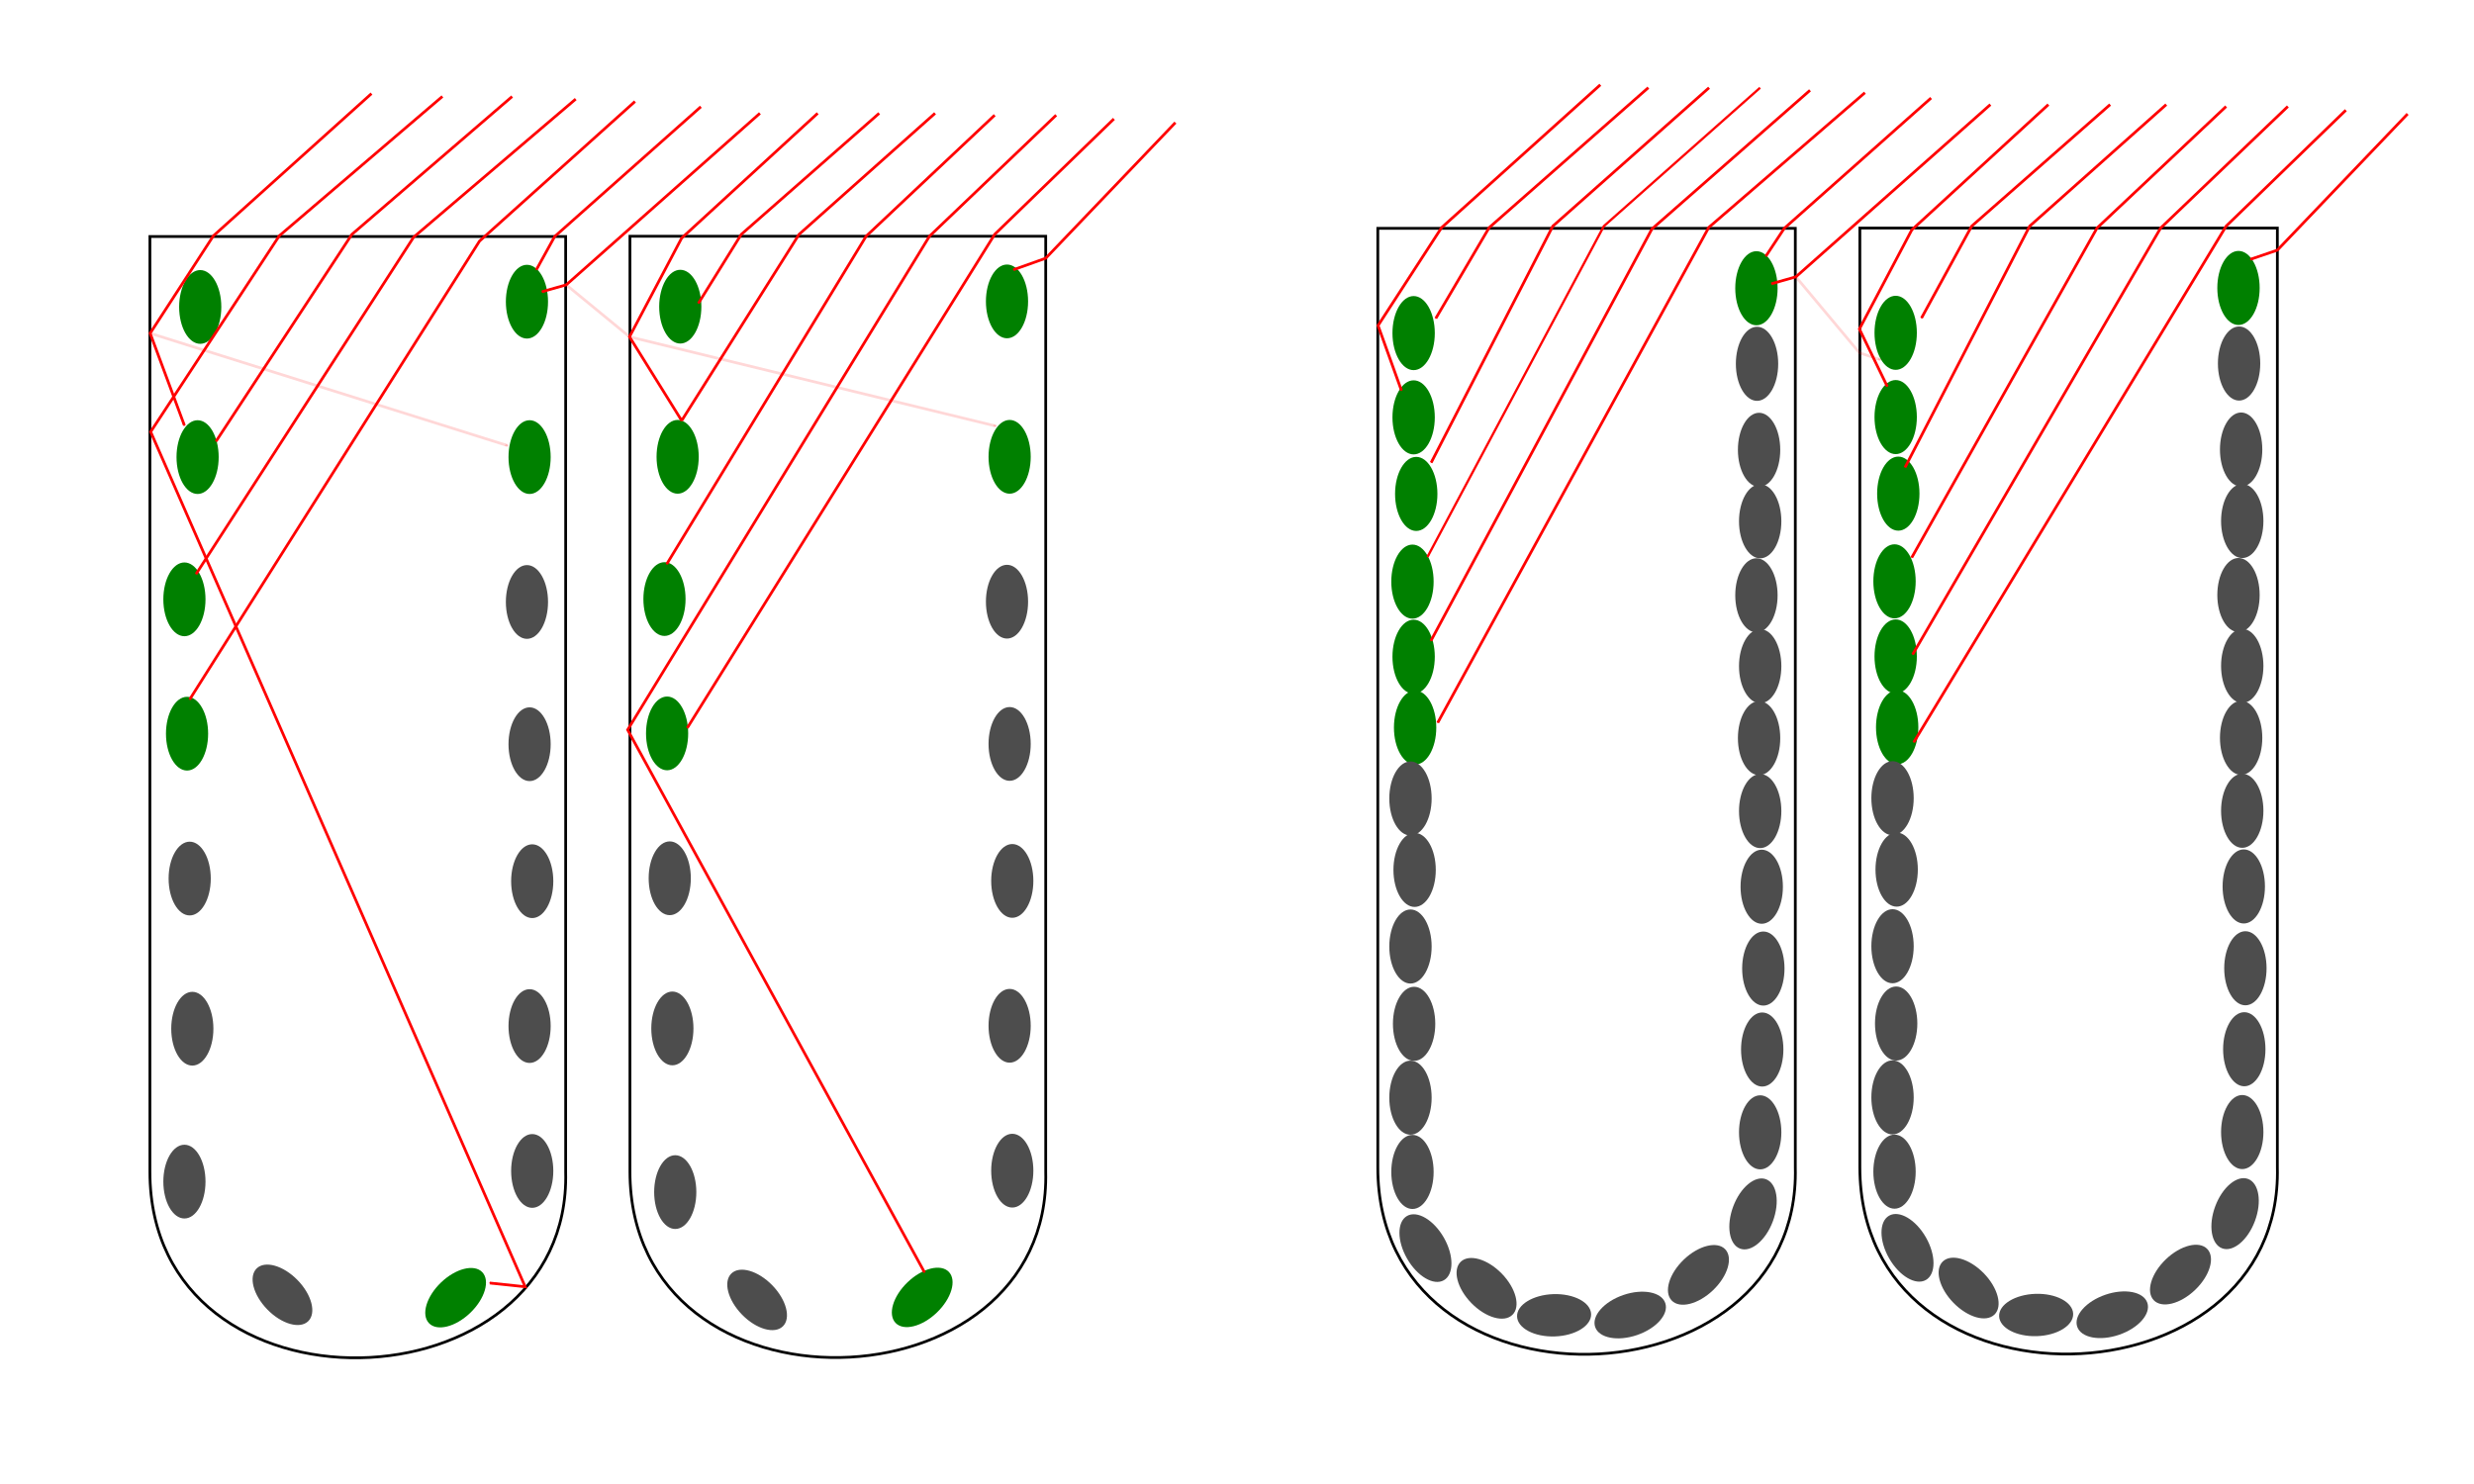 <?xml version="1.0" encoding="UTF-8" standalone="no"?>
<!-- Created with Inkscape (http://www.inkscape.org/) -->

<svg
   xmlns:dc="http://purl.org/dc/elements/1.1/"
   xmlns:cc="http://creativecommons.org/ns#"
   xmlns:rdf="http://www.w3.org/1999/02/22-rdf-syntax-ns#"
   xmlns:svg="http://www.w3.org/2000/svg"
   xmlns="http://www.w3.org/2000/svg"
   xmlns:sodipodi="http://sodipodi.sourceforge.net/DTD/sodipodi-0.dtd"
   xmlns:inkscape="http://www.inkscape.org/namespaces/inkscape"
   width="800pt"
   height="480pt"
   viewBox="0 0 282.222 169.333"
   version="1.1"
   id="svg8"
   inkscape:version="0.92.1 r15371"
   sodipodi:docname="self_shading.svg">
  <defs
     id="defs2">
    <marker
       inkscape:isstock="true"
       style="overflow:visible;"
       id="marker7936"
       refX="0.0"
       refY="0.0"
       orient="auto"
       inkscape:stockid="Arrow1Mend">
      <path
         transform="scale(0.4) rotate(180) translate(10,0)"
         style="fill-rule:evenodd;stroke:#ff0000;stroke-width:1pt;stroke-opacity:1;fill:#ff0000;fill-opacity:1"
         d="M 0.0,0.0 L 5.0,-5.0 L -12.5,0.0 L 5.0,5.0 L 0.0,0.0 z "
         id="path7934" />
    </marker>
    <marker
       inkscape:stockid="Arrow1Mend"
       orient="auto"
       refY="0.0"
       refX="0.0"
       id="marker5131"
       style="overflow:visible;"
       inkscape:isstock="true">
      <path
         id="path5129"
         d="M 0.0,0.0 L 5.0,-5.0 L -12.5,0.0 L 5.0,5.0 L 0.0,0.0 z "
         style="fill-rule:evenodd;stroke:#ff0000;stroke-width:1pt;stroke-opacity:0.157;fill:#ff0000;fill-opacity:0.157"
         transform="scale(0.4) rotate(180) translate(10,0)" />
    </marker>
    <marker
       inkscape:stockid="Arrow1Mend"
       orient="auto"
       refY="0.0"
       refX="0.0"
       id="marker9656"
       style="overflow:visible;"
       inkscape:isstock="true">
      <path
         id="path9654"
         d="M 0.0,0.0 L 5.0,-5.0 L -12.5,0.0 L 5.0,5.0 L 0.0,0.0 z "
         style="fill-rule:evenodd;stroke:#ff0000;stroke-width:1pt;stroke-opacity:0.157;fill:#ff0000;fill-opacity:0.157"
         transform="scale(0.4) rotate(180) translate(10,0)" />
    </marker>
    <marker
       inkscape:stockid="Arrow1Mend"
       orient="auto"
       refY="0.0"
       refX="0.0"
       id="marker8793"
       style="overflow:visible;"
       inkscape:isstock="true"
       inkscape:collect="always">
      <path
         id="path8791"
         d="M 0.0,0.0 L 5.0,-5.0 L -12.5,0.0 L 5.0,5.0 L 0.0,0.0 z "
         style="fill-rule:evenodd;stroke:#ff0000;stroke-width:1pt;stroke-opacity:1;fill:#ff0000;fill-opacity:1"
         transform="scale(0.4) rotate(180) translate(10,0)" />
    </marker>
    <marker
       inkscape:isstock="true"
       style="overflow:visible;"
       id="marker8609"
       refX="0.0"
       refY="0.0"
       orient="auto"
       inkscape:stockid="Arrow1Mend"
       inkscape:collect="always">
      <path
         transform="scale(0.4) rotate(180) translate(10,0)"
         style="fill-rule:evenodd;stroke:#ff0000;stroke-width:1pt;stroke-opacity:1;fill:#ff0000;fill-opacity:1"
         d="M 0.0,0.0 L 5.0,-5.0 L -12.5,0.0 L 5.0,5.0 L 0.0,0.0 z "
         id="path8607" />
    </marker>
    <marker
       inkscape:stockid="Arrow1Mend"
       orient="auto"
       refY="0.0"
       refX="0.0"
       id="marker8431"
       style="overflow:visible;"
       inkscape:isstock="true"
       inkscape:collect="always">
      <path
         id="path8429"
         d="M 0.0,0.0 L 5.0,-5.0 L -12.5,0.0 L 5.0,5.0 L 0.0,0.0 z "
         style="fill-rule:evenodd;stroke:#ff0000;stroke-width:1pt;stroke-opacity:1;fill:#ff0000;fill-opacity:1"
         transform="scale(0.4) rotate(180) translate(10,0)" />
    </marker>
    <marker
       inkscape:isstock="true"
       style="overflow:visible;"
       id="marker8253"
       refX="0.0"
       refY="0.0"
       orient="auto"
       inkscape:stockid="Arrow1Mend"
       inkscape:collect="always">
      <path
         transform="scale(0.4) rotate(180) translate(10,0)"
         style="fill-rule:evenodd;stroke:#ff0000;stroke-width:1pt;stroke-opacity:1;fill:#ff0000;fill-opacity:1"
         d="M 0.0,0.0 L 5.0,-5.0 L -12.5,0.0 L 5.0,5.0 L 0.0,0.0 z "
         id="path8251" />
    </marker>
    <marker
       inkscape:stockid="Arrow1Mend"
       orient="auto"
       refY="0.0"
       refX="0.0"
       id="marker8087"
       style="overflow:visible;"
       inkscape:isstock="true"
       inkscape:collect="always">
      <path
         id="path8085"
         d="M 0.0,0.0 L 5.0,-5.0 L -12.5,0.0 L 5.0,5.0 L 0.0,0.0 z "
         style="fill-rule:evenodd;stroke:#ff0000;stroke-width:1pt;stroke-opacity:1;fill:#ff0000;fill-opacity:1"
         transform="scale(0.4) rotate(180) translate(10,0)" />
    </marker>
    <marker
       inkscape:isstock="true"
       style="overflow:visible;"
       id="marker7921"
       refX="0.0"
       refY="0.0"
       orient="auto"
       inkscape:stockid="Arrow1Mend"
       inkscape:collect="always">
      <path
         transform="scale(0.4) rotate(180) translate(10,0)"
         style="fill-rule:evenodd;stroke:#ff0000;stroke-width:1pt;stroke-opacity:1;fill:#ff0000;fill-opacity:1"
         d="M 0.0,0.0 L 5.0,-5.0 L -12.5,0.0 L 5.0,5.0 L 0.0,0.0 z "
         id="path7919" />
    </marker>
    <marker
       inkscape:stockid="Arrow1Mend"
       orient="auto"
       refY="0.0"
       refX="0.0"
       id="marker7761"
       style="overflow:visible;"
       inkscape:isstock="true"
       inkscape:collect="always">
      <path
         id="path7759"
         d="M 0.0,0.0 L 5.0,-5.0 L -12.5,0.0 L 5.0,5.0 L 0.0,0.0 z "
         style="fill-rule:evenodd;stroke:#ff0000;stroke-width:1pt;stroke-opacity:1;fill:#ff0000;fill-opacity:1"
         transform="scale(0.4) rotate(180) translate(10,0)" />
    </marker>
    <marker
       inkscape:isstock="true"
       style="overflow:visible;"
       id="marker7613"
       refX="0.0"
       refY="0.0"
       orient="auto"
       inkscape:stockid="Arrow1Mend"
       inkscape:collect="always">
      <path
         transform="scale(0.4) rotate(180) translate(10,0)"
         style="fill-rule:evenodd;stroke:#ff0000;stroke-width:1pt;stroke-opacity:1;fill:#ff0000;fill-opacity:1"
         d="M 0.0,0.0 L 5.0,-5.0 L -12.5,0.0 L 5.0,5.0 L 0.0,0.0 z "
         id="path7611" />
    </marker>
    <marker
       inkscape:stockid="Arrow1Mend"
       orient="auto"
       refY="0.0"
       refX="0.0"
       id="marker7471"
       style="overflow:visible;"
       inkscape:isstock="true"
       inkscape:collect="always">
      <path
         id="path7469"
         d="M 0.0,0.0 L 5.0,-5.0 L -12.5,0.0 L 5.0,5.0 L 0.0,0.0 z "
         style="fill-rule:evenodd;stroke:#ff0000;stroke-width:1pt;stroke-opacity:1;fill:#ff0000;fill-opacity:1"
         transform="scale(0.4) rotate(180) translate(10,0)" />
    </marker>
    <marker
       inkscape:isstock="true"
       style="overflow:visible;"
       id="marker7329"
       refX="0.0"
       refY="0.0"
       orient="auto"
       inkscape:stockid="Arrow1Mend"
       inkscape:collect="always">
      <path
         transform="scale(0.4) rotate(180) translate(10,0)"
         style="fill-rule:evenodd;stroke:#ff0000;stroke-width:1pt;stroke-opacity:1;fill:#ff0000;fill-opacity:1"
         d="M 0.0,0.0 L 5.0,-5.0 L -12.5,0.0 L 5.0,5.0 L 0.0,0.0 z "
         id="path7327" />
    </marker>
    <marker
       inkscape:stockid="Arrow1Mend"
       orient="auto"
       refY="0.0"
       refX="0.0"
       id="marker7193"
       style="overflow:visible;"
       inkscape:isstock="true"
       inkscape:collect="always">
      <path
         id="path7191"
         d="M 0.0,0.0 L 5.0,-5.0 L -12.5,0.0 L 5.0,5.0 L 0.0,0.0 z "
         style="fill-rule:evenodd;stroke:#ff0000;stroke-width:1pt;stroke-opacity:1;fill:#ff0000;fill-opacity:1"
         transform="scale(0.4) rotate(180) translate(10,0)" />
    </marker>
    <marker
       inkscape:isstock="true"
       style="overflow:visible;"
       id="marker7063"
       refX="0.0"
       refY="0.0"
       orient="auto"
       inkscape:stockid="Arrow1Mend"
       inkscape:collect="always">
      <path
         transform="scale(0.4) rotate(180) translate(10,0)"
         style="fill-rule:evenodd;stroke:#ff0000;stroke-width:1pt;stroke-opacity:1;fill:#ff0000;fill-opacity:1"
         d="M 0.0,0.0 L 5.0,-5.0 L -12.5,0.0 L 5.0,5.0 L 0.0,0.0 z "
         id="path7061" />
    </marker>
    <marker
       inkscape:stockid="Arrow1Mend"
       orient="auto"
       refY="0.0"
       refX="0.0"
       id="marker6867"
       style="overflow:visible;"
       inkscape:isstock="true"
       inkscape:collect="always">
      <path
         id="path6865"
         d="M 0.0,0.0 L 5.0,-5.0 L -12.5,0.0 L 5.0,5.0 L 0.0,0.0 z "
         style="fill-rule:evenodd;stroke:#ff0000;stroke-width:1pt;stroke-opacity:1;fill:#ff0000;fill-opacity:1"
         transform="scale(0.4) rotate(180) translate(10,0)" />
    </marker>
    <marker
       inkscape:isstock="true"
       style="overflow:visible;"
       id="marker6749"
       refX="0.0"
       refY="0.0"
       orient="auto"
       inkscape:stockid="Arrow1Mend"
       inkscape:collect="always">
      <path
         transform="scale(0.4) rotate(180) translate(10,0)"
         style="fill-rule:evenodd;stroke:#ff0000;stroke-width:1pt;stroke-opacity:1;fill:#ff0000;fill-opacity:1"
         d="M 0.0,0.0 L 5.0,-5.0 L -12.5,0.0 L 5.0,5.0 L 0.0,0.0 z "
         id="path6747" />
    </marker>
    <marker
       inkscape:stockid="Arrow1Mend"
       orient="auto"
       refY="0.0"
       refX="0.0"
       id="marker6637"
       style="overflow:visible;"
       inkscape:isstock="true"
       inkscape:collect="always">
      <path
         id="path6635"
         d="M 0.0,0.0 L 5.0,-5.0 L -12.5,0.0 L 5.0,5.0 L 0.0,0.0 z "
         style="fill-rule:evenodd;stroke:#ff0000;stroke-width:1pt;stroke-opacity:1;fill:#ff0000;fill-opacity:1"
         transform="scale(0.4) rotate(180) translate(10,0)" />
    </marker>
    <marker
       inkscape:isstock="true"
       style="overflow:visible;"
       id="marker6531"
       refX="0.0"
       refY="0.0"
       orient="auto"
       inkscape:stockid="Arrow1Mend"
       inkscape:collect="always">
      <path
         transform="scale(0.4) rotate(180) translate(10,0)"
         style="fill-rule:evenodd;stroke:#ff0000;stroke-width:1pt;stroke-opacity:1;fill:#ff0000;fill-opacity:1"
         d="M 0.0,0.0 L 5.0,-5.0 L -12.5,0.0 L 5.0,5.0 L 0.0,0.0 z "
         id="path6529" />
    </marker>
    <marker
       inkscape:stockid="Arrow1Mend"
       orient="auto"
       refY="0.0"
       refX="0.0"
       id="marker6431"
       style="overflow:visible;"
       inkscape:isstock="true"
       inkscape:collect="always">
      <path
         id="path6429"
         d="M 0.0,0.0 L 5.0,-5.0 L -12.5,0.0 L 5.0,5.0 L 0.0,0.0 z "
         style="fill-rule:evenodd;stroke:#ff0000;stroke-width:1pt;stroke-opacity:1;fill:#ff0000;fill-opacity:1"
         transform="scale(0.4) rotate(180) translate(10,0)" />
    </marker>
    <marker
       inkscape:isstock="true"
       style="overflow:visible;"
       id="marker6337"
       refX="0.0"
       refY="0.0"
       orient="auto"
       inkscape:stockid="Arrow1Mend"
       inkscape:collect="always">
      <path
         transform="scale(0.4) rotate(180) translate(10,0)"
         style="fill-rule:evenodd;stroke:#ff0000;stroke-width:1pt;stroke-opacity:1;fill:#ff0000;fill-opacity:1"
         d="M 0.0,0.0 L 5.0,-5.0 L -12.5,0.0 L 5.0,5.0 L 0.0,0.0 z "
         id="path6335" />
    </marker>
    <marker
       inkscape:stockid="Arrow1Mend"
       orient="auto"
       refY="0.0"
       refX="0.0"
       id="marker6243"
       style="overflow:visible;"
       inkscape:isstock="true"
       inkscape:collect="always">
      <path
         id="path6241"
         d="M 0.0,0.0 L 5.0,-5.0 L -12.5,0.0 L 5.0,5.0 L 0.0,0.0 z "
         style="fill-rule:evenodd;stroke:#ff0000;stroke-width:1pt;stroke-opacity:1;fill:#ff0000;fill-opacity:1"
         transform="scale(0.4) rotate(180) translate(10,0)" />
    </marker>
    <marker
       inkscape:isstock="true"
       style="overflow:visible;"
       id="marker6161"
       refX="0.0"
       refY="0.0"
       orient="auto"
       inkscape:stockid="Arrow1Mend">
      <path
         transform="scale(0.4) rotate(180) translate(10,0)"
         style="fill-rule:evenodd;stroke:#ff0000;stroke-width:1pt;stroke-opacity:0.157;fill:#ff0000;fill-opacity:0.157"
         d="M 0.0,0.0 L 5.0,-5.0 L -12.5,0.0 L 5.0,5.0 L 0.0,0.0 z "
         id="path6159" />
    </marker>
    <marker
       inkscape:stockid="Arrow1Mend"
       orient="auto"
       refY="0.0"
       refX="0.0"
       id="marker6085"
       style="overflow:visible;"
       inkscape:isstock="true"
       inkscape:collect="always">
      <path
         id="path6083"
         d="M 0.0,0.0 L 5.0,-5.0 L -12.5,0.0 L 5.0,5.0 L 0.0,0.0 z "
         style="fill-rule:evenodd;stroke:#ff0000;stroke-width:1pt;stroke-opacity:1;fill:#ff0000;fill-opacity:1"
         transform="scale(0.4) rotate(180) translate(10,0)" />
    </marker>
    <marker
       inkscape:isstock="true"
       style="overflow:visible;"
       id="marker6015"
       refX="0.0"
       refY="0.0"
       orient="auto"
       inkscape:stockid="Arrow1Mend"
       inkscape:collect="always">
      <path
         transform="scale(0.4) rotate(180) translate(10,0)"
         style="fill-rule:evenodd;stroke:#ff0000;stroke-width:1pt;stroke-opacity:1;fill:#ff0000;fill-opacity:1"
         d="M 0.0,0.0 L 5.0,-5.0 L -12.5,0.0 L 5.0,5.0 L 0.0,0.0 z "
         id="path6013" />
    </marker>
    <marker
       inkscape:stockid="Arrow1Mend"
       orient="auto"
       refY="0.0"
       refX="0.0"
       id="marker5951"
       style="overflow:visible;"
       inkscape:isstock="true"
       inkscape:collect="always">
      <path
         id="path5949"
         d="M 0.0,0.0 L 5.0,-5.0 L -12.5,0.0 L 5.0,5.0 L 0.0,0.0 z "
         style="fill-rule:evenodd;stroke:#ff0000;stroke-width:1pt;stroke-opacity:1;fill:#ff0000;fill-opacity:1"
         transform="scale(0.4) rotate(180) translate(10,0)" />
    </marker>
    <marker
       inkscape:isstock="true"
       style="overflow:visible;"
       id="marker5893"
       refX="0.0"
       refY="0.0"
       orient="auto"
       inkscape:stockid="Arrow1Mend"
       inkscape:collect="always">
      <path
         transform="scale(0.4) rotate(180) translate(10,0)"
         style="fill-rule:evenodd;stroke:#ff0000;stroke-width:1pt;stroke-opacity:1;fill:#ff0000;fill-opacity:1"
         d="M 0.0,0.0 L 5.0,-5.0 L -12.5,0.0 L 5.0,5.0 L 0.0,0.0 z "
         id="path5891" />
    </marker>
    <marker
       inkscape:stockid="Arrow1Mend"
       orient="auto"
       refY="0.0"
       refX="0.0"
       id="marker5841"
       style="overflow:visible;"
       inkscape:isstock="true"
       inkscape:collect="always">
      <path
         id="path5839"
         d="M 0.0,0.0 L 5.0,-5.0 L -12.5,0.0 L 5.0,5.0 L 0.0,0.0 z "
         style="fill-rule:evenodd;stroke:#ff0000;stroke-width:1pt;stroke-opacity:1;fill:#ff0000;fill-opacity:1"
         transform="scale(0.4) rotate(180) translate(10,0)" />
    </marker>
    <marker
       inkscape:isstock="true"
       style="overflow:visible;"
       id="marker5795"
       refX="0.0"
       refY="0.0"
       orient="auto"
       inkscape:stockid="Arrow1Mend"
       inkscape:collect="always">
      <path
         transform="scale(0.4) rotate(180) translate(10,0)"
         style="fill-rule:evenodd;stroke:#ff0000;stroke-width:1pt;stroke-opacity:1;fill:#ff0000;fill-opacity:1"
         d="M 0.0,0.0 L 5.0,-5.0 L -12.5,0.0 L 5.0,5.0 L 0.0,0.0 z "
         id="path5793" />
    </marker>
    <marker
       inkscape:stockid="Arrow1Mend"
       orient="auto"
       refY="0.0"
       refX="0.0"
       id="marker5755"
       style="overflow:visible;"
       inkscape:isstock="true"
       inkscape:collect="always">
      <path
         id="path5753"
         d="M 0.0,0.0 L 5.0,-5.0 L -12.5,0.0 L 5.0,5.0 L 0.0,0.0 z "
         style="fill-rule:evenodd;stroke:#ff0000;stroke-width:1pt;stroke-opacity:1;fill:#ff0000;fill-opacity:1"
         transform="scale(0.4) rotate(180) translate(10,0)" />
    </marker>
    <marker
       inkscape:isstock="true"
       style="overflow:visible;"
       id="marker5721"
       refX="0.0"
       refY="0.0"
       orient="auto"
       inkscape:stockid="Arrow1Mend"
       inkscape:collect="always">
      <path
         transform="scale(0.4) rotate(180) translate(10,0)"
         style="fill-rule:evenodd;stroke:#ff0000;stroke-width:1pt;stroke-opacity:1;fill:#ff0000;fill-opacity:1"
         d="M 0.0,0.0 L 5.0,-5.0 L -12.5,0.0 L 5.0,5.0 L 0.0,0.0 z "
         id="path5719" />
    </marker>
    <marker
       inkscape:stockid="Arrow1Mend"
       orient="auto"
       refY="0.0"
       refX="0.0"
       id="Arrow1Mend"
       style="overflow:visible;"
       inkscape:isstock="true"
       inkscape:collect="always">
      <path
         id="path5440"
         d="M 0.0,0.0 L 5.0,-5.0 L -12.5,0.0 L 5.0,5.0 L 0.0,0.0 z "
         style="fill-rule:evenodd;stroke:#ff0000;stroke-width:1pt;stroke-opacity:1;fill:#ff0000;fill-opacity:1"
         transform="scale(0.4) rotate(180) translate(10,0)" />
    </marker>
  </defs>
  <sodipodi:namedview
     id="base"
     pagecolor="#ffffff"
     bordercolor="#666666"
     borderopacity="1.0"
     inkscape:pageopacity="0.0"
     inkscape:pageshadow="2"
     inkscape:zoom="0.8765625"
     inkscape:cx="533.33333"
     inkscape:cy="320"
     inkscape:document-units="mm"
     inkscape:current-layer="layer1"
     showgrid="false"
     units="pt"
     height="480pt"
     inkscape:window-width="1440"
     inkscape:window-height="837"
     inkscape:window-x="-8"
     inkscape:window-y="-8"
     inkscape:window-maximized="1"
     showguides="false" />
  <g
     inkscape:label="Layer 1"
     inkscape:groupmode="layer"
     id="layer1"
     transform="translate(0,-127.667)">
    <g
       id="g5515"
       transform="translate(0,6.35)">
      <path
         sodipodi:nodetypes="ccccc"
         inkscape:connector-curvature="0"
         id="path4485"
         d="m 17.1,148.306 h 47.429 v 106.715 c 0.701,27.489 -47.422,29.117 -47.429,0 z"
         style="fill:none;stroke:#000000;stroke-width:0.314px;stroke-linecap:butt;stroke-linejoin:miter;stroke-opacity:1" />
      <ellipse
         ry="4.208"
         rx="2.405"
         cy="155.74"
         cx="60.112"
         id="path4502"
         style="opacity:1;fill:#008000;fill-opacity:1;stroke:none;stroke-width:0.432;stroke-miterlimit:4;stroke-dasharray:none;stroke-dashoffset:0;stroke-opacity:1" />
      <ellipse
         ry="4.208"
         rx="2.405"
         cy="173.474"
         cx="60.413"
         id="path4502-8"
         style="opacity:1;fill:#008000;fill-opacity:1;stroke:none;stroke-width:0.432;stroke-miterlimit:4;stroke-dasharray:none;stroke-dashoffset:0;stroke-opacity:1" />
      <ellipse
         ry="4.208"
         rx="2.405"
         cy="190.005"
         cx="60.112"
         id="path4502-5"
         style="opacity:1;fill:#4d4d4d;fill-opacity:1;stroke:none;stroke-width:0.432;stroke-miterlimit:4;stroke-dasharray:none;stroke-dashoffset:0;stroke-opacity:1" />
      <ellipse
         ry="4.208"
         rx="2.405"
         cy="206.236"
         cx="60.413"
         id="path4502-4"
         style="opacity:1;fill:#4d4d4d;fill-opacity:1;stroke:none;stroke-width:0.432;stroke-miterlimit:4;stroke-dasharray:none;stroke-dashoffset:0;stroke-opacity:1" />
      <ellipse
         ry="4.208"
         rx="2.405"
         cy="221.866"
         cx="60.713"
         id="path4502-1"
         style="opacity:1;fill:#4d4d4d;fill-opacity:1;stroke:none;stroke-width:0.432;stroke-miterlimit:4;stroke-dasharray:none;stroke-dashoffset:0;stroke-opacity:1" />
      <ellipse
         ry="4.208"
         rx="2.405"
         cy="238.397"
         cx="60.413"
         id="path4502-2"
         style="opacity:1;fill:#4d4d4d;fill-opacity:1;stroke:none;stroke-width:0.432;stroke-miterlimit:4;stroke-dasharray:none;stroke-dashoffset:0;stroke-opacity:1" />
      <ellipse
         ry="4.208"
         rx="2.405"
         cy="254.929"
         cx="60.713"
         id="path4502-15"
         style="opacity:1;fill:#4d4d4d;fill-opacity:1;stroke:none;stroke-width:0.432;stroke-miterlimit:4;stroke-dasharray:none;stroke-dashoffset:0;stroke-opacity:1" />
      <ellipse
         transform="rotate(46.219)"
         ry="4.208"
         rx="2.405"
         cy="148.866"
         cx="230.459"
         id="path4502-20"
         style="opacity:1;fill:#008000;fill-opacity:1;stroke:none;stroke-width:0.432;stroke-miterlimit:4;stroke-dasharray:none;stroke-dashoffset:0;stroke-opacity:1" />
      <ellipse
         transform="rotate(-44.31)"
         ry="4.208"
         rx="2.405"
         cy="215.041"
         cx="-164.894"
         id="path4502-6"
         style="opacity:1;fill:#4d4d4d;fill-opacity:1;stroke:none;stroke-width:0.432;stroke-miterlimit:4;stroke-dasharray:none;stroke-dashoffset:0;stroke-opacity:1" />
      <ellipse
         ry="4.208"
         rx="2.405"
         cy="256.145"
         cx="21.038"
         id="path4502-48"
         style="opacity:1;fill:#4d4d4d;fill-opacity:1;stroke:none;stroke-width:0.432;stroke-miterlimit:4;stroke-dasharray:none;stroke-dashoffset:0;stroke-opacity:1" />
      <ellipse
         ry="4.208"
         rx="2.405"
         cy="238.698"
         cx="21.939"
         id="path4502-7"
         style="opacity:1;fill:#4d4d4d;fill-opacity:1;stroke:none;stroke-width:0.432;stroke-miterlimit:4;stroke-dasharray:none;stroke-dashoffset:0;stroke-opacity:1" />
      <ellipse
         ry="4.208"
         rx="2.405"
         cy="221.565"
         cx="21.639"
         id="path4502-71"
         style="opacity:1;fill:#4d4d4d;fill-opacity:1;stroke:none;stroke-width:0.432;stroke-miterlimit:4;stroke-dasharray:none;stroke-dashoffset:0;stroke-opacity:1" />
      <ellipse
         ry="4.208"
         rx="2.405"
         cy="205.034"
         cx="21.338"
         id="path4502-3"
         style="opacity:1;fill:#008000;fill-opacity:1;stroke:none;stroke-width:0.432;stroke-miterlimit:4;stroke-dasharray:none;stroke-dashoffset:0;stroke-opacity:1" />
      <ellipse
         ry="4.208"
         rx="2.405"
         cy="189.705"
         cx="21.038"
         id="path4502-0"
         style="opacity:1;fill:#008000;fill-opacity:1;stroke:none;stroke-width:0.432;stroke-miterlimit:4;stroke-dasharray:none;stroke-dashoffset:0;stroke-opacity:1" />
      <ellipse
         ry="4.208"
         rx="2.405"
         cy="173.474"
         cx="22.541"
         id="path4502-39"
         style="opacity:1;fill:#008000;fill-opacity:1;stroke:none;stroke-width:0.432;stroke-miterlimit:4;stroke-dasharray:none;stroke-dashoffset:0;stroke-opacity:1" />
      <ellipse
         ry="4.208"
         rx="2.405"
         cy="156.341"
         cx="22.841"
         id="path4502-60"
         style="opacity:1;fill:#008000;fill-opacity:1;stroke:none;stroke-width:0.432;stroke-miterlimit:4;stroke-dasharray:none;stroke-dashoffset:0;stroke-opacity:1" />
      <path
         sodipodi:nodetypes="ccccc"
         inkscape:connector-curvature="0"
         id="path4485-1"
         d="M 71.861,148.274 H 119.29 v 106.715 c 0.701,27.489 -47.422,29.117 -47.429,0 z"
         style="fill:none;stroke:#000000;stroke-width:0.314px;stroke-linecap:butt;stroke-linejoin:miter;stroke-opacity:1" />
      <ellipse
         ry="4.208"
         rx="2.405"
         cy="155.708"
         cx="114.874"
         id="path4502-80"
         style="opacity:1;fill:#008000;fill-opacity:1;stroke:none;stroke-width:0.432;stroke-miterlimit:4;stroke-dasharray:none;stroke-dashoffset:0;stroke-opacity:1" />
      <ellipse
         ry="4.208"
         rx="2.405"
         cy="173.442"
         cx="115.174"
         id="path4502-8-1"
         style="opacity:1;fill:#008000;fill-opacity:1;stroke:none;stroke-width:0.432;stroke-miterlimit:4;stroke-dasharray:none;stroke-dashoffset:0;stroke-opacity:1" />
      <ellipse
         ry="4.208"
         rx="2.405"
         cy="189.973"
         cx="114.874"
         id="path4502-5-6"
         style="opacity:1;fill:#4d4d4d;fill-opacity:1;stroke:none;stroke-width:0.432;stroke-miterlimit:4;stroke-dasharray:none;stroke-dashoffset:0;stroke-opacity:1" />
      <ellipse
         ry="4.208"
         rx="2.405"
         cy="206.204"
         cx="115.174"
         id="path4502-4-8"
         style="opacity:1;fill:#4d4d4d;fill-opacity:1;stroke:none;stroke-width:0.432;stroke-miterlimit:4;stroke-dasharray:none;stroke-dashoffset:0;stroke-opacity:1" />
      <ellipse
         ry="4.208"
         rx="2.405"
         cy="221.834"
         cx="115.475"
         id="path4502-1-1"
         style="opacity:1;fill:#4d4d4d;fill-opacity:1;stroke:none;stroke-width:0.432;stroke-miterlimit:4;stroke-dasharray:none;stroke-dashoffset:0;stroke-opacity:1" />
      <ellipse
         ry="4.208"
         rx="2.405"
         cy="238.365"
         cx="115.174"
         id="path4502-2-1"
         style="opacity:1;fill:#4d4d4d;fill-opacity:1;stroke:none;stroke-width:0.432;stroke-miterlimit:4;stroke-dasharray:none;stroke-dashoffset:0;stroke-opacity:1" />
      <ellipse
         ry="4.208"
         rx="2.405"
         cy="254.897"
         cx="115.475"
         id="path4502-15-8"
         style="opacity:1;fill:#4d4d4d;fill-opacity:1;stroke:none;stroke-width:0.432;stroke-miterlimit:4;stroke-dasharray:none;stroke-dashoffset:0;stroke-opacity:1" />
      <ellipse
         transform="rotate(46.219)"
         ry="4.208"
         rx="2.405"
         cy="110.416"
         cx="267.263"
         id="path4502-20-7"
         style="opacity:1;fill:#008000;fill-opacity:1;stroke:none;stroke-width:0.432;stroke-miterlimit:4;stroke-dasharray:none;stroke-dashoffset:0;stroke-opacity:1" />
      <ellipse
         transform="rotate(-44.31)"
         ry="4.208"
         rx="2.405"
         cy="253.282"
         cx="-126.555"
         id="path4502-6-7"
         style="opacity:1;fill:#4d4d4d;fill-opacity:1;stroke:none;stroke-width:0.432;stroke-miterlimit:4;stroke-dasharray:none;stroke-dashoffset:0;stroke-opacity:1" />
      <ellipse
         ry="4.208"
         rx="2.405"
         cy="257.342"
         cx="77.029"
         id="path4502-48-5"
         style="opacity:1;fill:#4d4d4d;fill-opacity:1;stroke:none;stroke-width:0.432;stroke-miterlimit:4;stroke-dasharray:none;stroke-dashoffset:0;stroke-opacity:1" />
      <ellipse
         ry="4.208"
         rx="2.405"
         cy="238.666"
         cx="76.701"
         id="path4502-7-4"
         style="opacity:1;fill:#4d4d4d;fill-opacity:1;stroke:none;stroke-width:0.432;stroke-miterlimit:4;stroke-dasharray:none;stroke-dashoffset:0;stroke-opacity:1" />
      <ellipse
         ry="4.208"
         rx="2.405"
         cy="221.533"
         cx="76.401"
         id="path4502-71-8"
         style="opacity:1;fill:#4d4d4d;fill-opacity:1;stroke:none;stroke-width:0.432;stroke-miterlimit:4;stroke-dasharray:none;stroke-dashoffset:0;stroke-opacity:1" />
      <ellipse
         ry="4.208"
         rx="2.405"
         cy="205.002"
         cx="76.1"
         id="path4502-3-7"
         style="opacity:1;fill:#008000;fill-opacity:1;stroke:none;stroke-width:0.432;stroke-miterlimit:4;stroke-dasharray:none;stroke-dashoffset:0;stroke-opacity:1" />
      <ellipse
         ry="4.208"
         rx="2.405"
         cy="189.673"
         cx="75.8"
         id="path4502-0-3"
         style="opacity:1;fill:#008000;fill-opacity:1;stroke:none;stroke-width:0.432;stroke-miterlimit:4;stroke-dasharray:none;stroke-dashoffset:0;stroke-opacity:1" />
      <ellipse
         ry="4.208"
         rx="2.405"
         cy="173.442"
         cx="77.302"
         id="path4502-39-9"
         style="opacity:1;fill:#008000;fill-opacity:1;stroke:none;stroke-width:0.432;stroke-miterlimit:4;stroke-dasharray:none;stroke-dashoffset:0;stroke-opacity:1" />
      <ellipse
         ry="4.208"
         rx="2.405"
         cy="156.309"
         cx="77.603"
         id="path4502-60-1"
         style="opacity:1;fill:#008000;fill-opacity:1;stroke:none;stroke-width:0.432;stroke-miterlimit:4;stroke-dasharray:none;stroke-dashoffset:0;stroke-opacity:1" />
      <path
         inkscape:connector-curvature="0"
         id="path4675"
         d="m 42.378,131.995 -18.034,16.231 -7.214,11.121 3.907,10.52"
         style="fill:none;stroke:#ff0000;stroke-width:0.314;stroke-linecap:butt;stroke-linejoin:miter;stroke-miterlimit:4;stroke-dasharray:none;stroke-opacity:1;marker-end:url(#Arrow1Mend)" />
      <path
         sodipodi:nodetypes="ccccc"
         inkscape:connector-curvature="0"
         id="path4677"
         d="m 50.467,132.322 -18.609,15.904 -14.669,22.362 42.72,97.554 -4.038,-0.425"
         style="fill:none;stroke:#ff0000;stroke-width:0.314px;stroke-linecap:butt;stroke-linejoin:miter;stroke-opacity:1;marker-end:url(#marker5721)" />
      <path
         inkscape:connector-curvature="0"
         id="path4679"
         d="M 58.421,132.331 40.143,148.059 24.645,171.671"
         style="fill:none;stroke:#ff0000;stroke-width:0.314px;stroke-linecap:butt;stroke-linejoin:miter;stroke-opacity:1;marker-end:url(#marker5755)" />
      <path
         sodipodi:nodetypes="ccc"
         inkscape:connector-curvature="0"
         id="path4681"
         d="m 65.673,132.622 -18.485,15.754 -24.823,38.447"
         style="fill:none;stroke:#ff0000;stroke-width:0.314px;stroke-linecap:butt;stroke-linejoin:miter;stroke-opacity:1;marker-end:url(#marker5795)" />
      <path
         inkscape:connector-curvature="0"
         id="path4683"
         d="m 72.436,132.897 -17.734,15.93 -33.063,52.3"
         style="fill:none;stroke:#ff0000;stroke-width:0.314px;stroke-linecap:butt;stroke-linejoin:miter;stroke-opacity:1;marker-end:url(#marker5841)" />
      <path
         sodipodi:nodetypes="ccc"
         inkscape:connector-curvature="0"
         id="path4685"
         d="m 79.95,133.498 -16.676,14.808 -2.089,3.791"
         style="fill:none;stroke:#ff0000;stroke-width:0.314px;stroke-linecap:butt;stroke-linejoin:miter;stroke-opacity:1;marker-end:url(#marker5893)" />
      <path
         sodipodi:nodetypes="ccc"
         inkscape:connector-curvature="0"
         id="path4689"
         d="m 86.689,134.244 -22.094,19.574 -2.783,0.789"
         style="fill:none;stroke:#ff0000;stroke-width:0.314px;stroke-linecap:butt;stroke-linejoin:miter;stroke-opacity:1;marker-end:url(#marker5951)" />
      <path
         inkscape:connector-curvature="0"
         id="path4717"
         d="m 93.277,134.244 -15.515,14.24 -5.951,11.264 5.951,9.564"
         style="fill:none;stroke:#ff0000;stroke-width:0.314px;stroke-linecap:butt;stroke-linejoin:miter;stroke-opacity:1;marker-end:url(#marker6015)" />
      <path
         inkscape:connector-curvature="0"
         id="path4719"
         d="m 100.291,134.244 -15.728,13.815 -4.888,7.864"
         style="fill:none;stroke:#ff0000;stroke-width:0.314px;stroke-linecap:butt;stroke-linejoin:miter;stroke-opacity:1;marker-end:url(#marker6085)" />
      <path
         inkscape:connector-curvature="0"
         id="path4721"
         d="M 106.667,134.244 91.152,148.059 77.762,169.313"
         style="fill:none;stroke:#ff0000;stroke-width:0.314px;stroke-linecap:butt;stroke-linejoin:miter;stroke-opacity:1;marker-end:url(#marker6243)" />
      <path
         inkscape:connector-curvature="0"
         id="path4723"
         d="M 113.468,134.457 98.803,148.271 76.062,185.678"
         style="fill:none;stroke:#ff0000;stroke-width:0.314px;stroke-linecap:butt;stroke-linejoin:miter;stroke-opacity:1;marker-end:url(#marker6337)" />
      <path
         sodipodi:nodetypes="cccc"
         inkscape:connector-curvature="0"
         id="path4725"
         d="m 120.482,134.457 -14.452,13.815 -34.431,56.322 33.863,61.902"
         style="fill:none;stroke:#ff0000;stroke-width:0.314px;stroke-linecap:butt;stroke-linejoin:miter;stroke-opacity:1;marker-end:url(#marker6431)" />
      <path
         inkscape:connector-curvature="0"
         id="path4727"
         d="M 127.071,134.882 113.468,148.059 78.4,204.381"
         style="fill:none;stroke:#ff0000;stroke-width:0.314px;stroke-linecap:butt;stroke-linejoin:miter;stroke-opacity:1;marker-end:url(#marker6531)" />
      <path
         sodipodi:nodetypes="ccc"
         inkscape:connector-curvature="0"
         id="path4729"
         d="m 134.084,135.307 -14.794,15.477 -3.686,1.313"
         style="fill:none;stroke:#ff0000;stroke-width:0.314px;stroke-linecap:butt;stroke-linejoin:miter;stroke-opacity:1;marker-end:url(#marker6637)" />
      <path
         inkscape:connector-curvature="0"
         id="path5429"
         d="m 64.595,153.818 7.216,5.931 41.829,10.193"
         style="fill:none;stroke:#ff0000;stroke-width:0.314px;stroke-linecap:butt;stroke-linejoin:miter;stroke-opacity:0.157;marker-end:url(#marker6161)" />
      <path
         inkscape:connector-curvature="0"
         id="path9646"
         d="M 17.13,159.347 57.933,172.173"
         style="fill:none;stroke:#ff0000;stroke-width:0.314;stroke-linecap:butt;stroke-linejoin:miter;stroke-miterlimit:4;stroke-dasharray:none;stroke-opacity:0.157;marker-end:url(#marker9656)" />
    </g>
    <g
       id="g8658"
       transform="translate(0,6.35)">
      <path
         sodipodi:nodetypes="ccccc"
         inkscape:connector-curvature="0"
         id="path4485-9"
         d="m 157.173,147.371 h 47.627 v 107.161 c 0.704,27.604 -47.62,29.239 -47.627,0 z"
         style="fill:none;stroke:#000000;stroke-width:0.315px;stroke-linecap:butt;stroke-linejoin:miter;stroke-opacity:1" />
      <ellipse
         ry="4.226"
         rx="2.415"
         cy="154.206"
         cx="200.365"
         id="path4502-62"
         style="opacity:1;fill:#008000;fill-opacity:1;stroke:none;stroke-width:0.433;stroke-miterlimit:4;stroke-dasharray:none;stroke-dashoffset:0;stroke-opacity:1" />
      <ellipse
         ry="4.226"
         rx="2.415"
         cy="172.644"
         cx="200.667"
         id="path4502-8-3"
         style="opacity:1;fill:#4d4d4d;fill-opacity:1;stroke:none;stroke-width:0.433;stroke-miterlimit:4;stroke-dasharray:none;stroke-dashoffset:0;stroke-opacity:1" />
      <ellipse
         ry="4.226"
         rx="2.415"
         cy="189.244"
         cx="200.365"
         id="path4502-5-63"
         style="opacity:1;fill:#4d4d4d;fill-opacity:1;stroke:none;stroke-width:0.433;stroke-miterlimit:4;stroke-dasharray:none;stroke-dashoffset:0;stroke-opacity:1" />
      <ellipse
         ry="4.226"
         rx="2.415"
         cy="205.543"
         cx="200.667"
         id="path4502-4-5"
         style="opacity:1;fill:#4d4d4d;fill-opacity:1;stroke:none;stroke-width:0.433;stroke-miterlimit:4;stroke-dasharray:none;stroke-dashoffset:0;stroke-opacity:1" />
      <ellipse
         ry="4.226"
         rx="2.415"
         cy="222.498"
         cx="200.969"
         id="path4502-1-8"
         style="opacity:1;fill:#4d4d4d;fill-opacity:1;stroke:none;stroke-width:0.433;stroke-miterlimit:4;stroke-dasharray:none;stroke-dashoffset:0;stroke-opacity:1" />
      <ellipse
         ry="4.226"
         rx="2.415"
         cy="241.073"
         cx="201.026"
         id="path4502-2-8"
         style="opacity:1;fill:#4d4d4d;fill-opacity:1;stroke:none;stroke-width:0.433;stroke-miterlimit:4;stroke-dasharray:none;stroke-dashoffset:0;stroke-opacity:1" />
      <ellipse
         transform="rotate(20.473)"
         ry="4.226"
         rx="2.415"
         cy="173.475"
         cx="278.226"
         id="path4502-15-7"
         style="opacity:1;fill:#4d4d4d;fill-opacity:1;stroke:none;stroke-width:0.433;stroke-miterlimit:4;stroke-dasharray:none;stroke-dashoffset:0;stroke-opacity:1" />
      <ellipse
         transform="rotate(46.219)"
         ry="4.226"
         rx="2.415"
         cy="44.706"
         cx="326.675"
         id="path4502-20-1"
         style="opacity:1;fill:#4d4d4d;fill-opacity:1;stroke:none;stroke-width:0.433;stroke-miterlimit:4;stroke-dasharray:none;stroke-dashoffset:0;stroke-opacity:1" />
      <ellipse
         transform="rotate(88.152)"
         ry="4.226"
         rx="2.415"
         cy="-168.439"
         cx="276.974"
         id="path4502-22-82"
         style="opacity:1;fill:#4d4d4d;fill-opacity:1;stroke:none;stroke-width:0.433;stroke-miterlimit:4;stroke-dasharray:none;stroke-dashoffset:0;stroke-opacity:1" />
      <ellipse
         transform="rotate(-44.31)"
         ry="4.226"
         rx="2.415"
         cy="310.462"
         cx="-66.088"
         id="path4502-6-6"
         style="opacity:1;fill:#4d4d4d;fill-opacity:1;stroke:none;stroke-width:0.433;stroke-miterlimit:4;stroke-dasharray:none;stroke-dashoffset:0;stroke-opacity:1" />
      <ellipse
         ry="4.226"
         rx="2.415"
         cy="255.043"
         cx="161.127"
         id="path4502-48-2"
         style="opacity:1;fill:#4d4d4d;fill-opacity:1;stroke:none;stroke-width:0.433;stroke-miterlimit:4;stroke-dasharray:none;stroke-dashoffset:0;stroke-opacity:1" />
      <ellipse
         ry="4.226"
         rx="2.415"
         cy="238.141"
         cx="161.314"
         id="path4502-7-5"
         style="opacity:1;fill:#4d4d4d;fill-opacity:1;stroke:none;stroke-width:0.433;stroke-miterlimit:4;stroke-dasharray:none;stroke-dashoffset:0;stroke-opacity:1" />
      <ellipse
         ry="4.226"
         rx="2.415"
         cy="220.577"
         cx="161.372"
         id="path4502-71-1"
         style="opacity:1;fill:#4d4d4d;fill-opacity:1;stroke:none;stroke-width:0.433;stroke-miterlimit:4;stroke-dasharray:none;stroke-dashoffset:0;stroke-opacity:1" />
      <ellipse
         ry="4.226"
         rx="2.415"
         cy="204.336"
         cx="161.429"
         id="path4502-3-2"
         style="opacity:1;fill:#008000;fill-opacity:1;stroke:none;stroke-width:0.433;stroke-miterlimit:4;stroke-dasharray:none;stroke-dashoffset:0;stroke-opacity:1" />
      <ellipse
         ry="4.226"
         rx="2.415"
         cy="187.683"
         cx="161.127"
         id="path4502-0-9"
         style="opacity:1;fill:#008000;fill-opacity:1;stroke:none;stroke-width:0.433;stroke-miterlimit:4;stroke-dasharray:none;stroke-dashoffset:0;stroke-opacity:1" />
      <ellipse
         ry="4.226"
         rx="2.415"
         cy="177.675"
         cx="161.558"
         id="path4502-39-4"
         style="opacity:1;fill:#008000;fill-opacity:1;stroke:none;stroke-width:0.433;stroke-miterlimit:4;stroke-dasharray:none;stroke-dashoffset:0;stroke-opacity:1" />
      <ellipse
         ry="4.226"
         rx="2.415"
         cy="246.57"
         cx="160.9"
         id="path4502-48-2-8"
         style="opacity:1;fill:#4d4d4d;fill-opacity:1;stroke:none;stroke-width:0.433;stroke-miterlimit:4;stroke-dasharray:none;stroke-dashoffset:0;stroke-opacity:1" />
      <ellipse
         ry="4.226"
         rx="2.415"
         cy="229.319"
         cx="160.9"
         id="path4502-48-2-7"
         style="opacity:1;fill:#4d4d4d;fill-opacity:1;stroke:none;stroke-width:0.433;stroke-miterlimit:4;stroke-dasharray:none;stroke-dashoffset:0;stroke-opacity:1" />
      <ellipse
         ry="4.226"
         rx="2.415"
         cy="212.427"
         cx="160.9"
         id="path4502-48-2-3"
         style="opacity:1;fill:#4d4d4d;fill-opacity:1;stroke:none;stroke-width:0.433;stroke-miterlimit:4;stroke-dasharray:none;stroke-dashoffset:0;stroke-opacity:1" />
      <ellipse
         ry="4.226"
         rx="2.415"
         cy="196.254"
         cx="161.26"
         id="path4502-48-2-1"
         style="opacity:1;fill:#008000;fill-opacity:1;stroke:none;stroke-width:0.433;stroke-miterlimit:4;stroke-dasharray:none;stroke-dashoffset:0;stroke-opacity:1" />
      <ellipse
         ry="4.226"
         rx="2.415"
         cy="168.94"
         cx="161.26"
         id="path4502-48-2-32"
         style="opacity:1;fill:#008000;fill-opacity:1;stroke:none;stroke-width:0.433;stroke-miterlimit:4;stroke-dasharray:none;stroke-dashoffset:0;stroke-opacity:1" />
      <ellipse
         ry="4.226"
         rx="2.415"
         cy="159.325"
         cx="161.26"
         id="path4502-48-2-13"
         style="opacity:1;fill:#008000;fill-opacity:1;stroke:none;stroke-width:0.433;stroke-miterlimit:4;stroke-dasharray:none;stroke-dashoffset:0;stroke-opacity:1" />
      <ellipse
         transform="rotate(-29.807)"
         ry="4.226"
         rx="2.415"
         cy="309.671"
         cx="10"
         id="path4502-48-2-81"
         style="opacity:1;fill:#4d4d4d;fill-opacity:1;stroke:none;stroke-width:0.433;stroke-miterlimit:4;stroke-dasharray:none;stroke-dashoffset:0;stroke-opacity:1" />
      <ellipse
         transform="rotate(71.104)"
         ry="4.226"
         rx="2.415"
         cy="-88.062"
         cx="316.97"
         id="path4502-48-2-19"
         style="opacity:1;fill:#4d4d4d;fill-opacity:1;stroke:none;stroke-width:0.433;stroke-miterlimit:4;stroke-dasharray:none;stroke-dashoffset:0;stroke-opacity:1" />
      <ellipse
         ry="4.226"
         rx="2.415"
         cy="250.523"
         cx="200.793"
         id="path4502-48-2-70"
         style="opacity:1;fill:#4d4d4d;fill-opacity:1;stroke:none;stroke-width:0.433;stroke-miterlimit:4;stroke-dasharray:none;stroke-dashoffset:0;stroke-opacity:1" />
      <ellipse
         ry="4.226"
         rx="2.415"
         cy="231.834"
         cx="201.152"
         id="path4502-48-2-6"
         style="opacity:1;fill:#4d4d4d;fill-opacity:1;stroke:none;stroke-width:0.433;stroke-miterlimit:4;stroke-dasharray:none;stroke-dashoffset:0;stroke-opacity:1" />
      <ellipse
         ry="4.226"
         rx="2.415"
         cy="213.865"
         cx="200.793"
         id="path4502-48-2-5"
         style="opacity:1;fill:#4d4d4d;fill-opacity:1;stroke:none;stroke-width:0.433;stroke-miterlimit:4;stroke-dasharray:none;stroke-dashoffset:0;stroke-opacity:1" />
      <ellipse
         ry="4.226"
         rx="2.415"
         cy="197.332"
         cx="200.793"
         id="path4502-48-2-86"
         style="opacity:1;fill:#4d4d4d;fill-opacity:1;stroke:none;stroke-width:0.433;stroke-miterlimit:4;stroke-dasharray:none;stroke-dashoffset:0;stroke-opacity:1" />
      <ellipse
         ry="4.226"
         rx="2.415"
         cy="180.8"
         cx="200.793"
         id="path4502-48-2-33"
         style="opacity:1;fill:#4d4d4d;fill-opacity:1;stroke:none;stroke-width:0.433;stroke-miterlimit:4;stroke-dasharray:none;stroke-dashoffset:0;stroke-opacity:1" />
      <ellipse
         ry="4.226"
         rx="2.415"
         cy="162.831"
         cx="200.434"
         id="path4502-48-2-39"
         style="opacity:1;fill:#4d4d4d;fill-opacity:1;stroke:none;stroke-width:0.433;stroke-miterlimit:4;stroke-dasharray:none;stroke-dashoffset:0;stroke-opacity:1" />
      <path
         sodipodi:nodetypes="ccccc"
         inkscape:connector-curvature="0"
         id="path4485-9-2"
         d="m 212.163,147.339 h 47.627 v 107.161 c 0.704,27.604 -47.62,29.239 -47.627,0 z"
         style="fill:none;stroke:#000000;stroke-width:0.315px;stroke-linecap:butt;stroke-linejoin:miter;stroke-opacity:1" />
      <ellipse
         ry="4.226"
         rx="2.415"
         cy="154.174"
         cx="255.356"
         id="path4502-62-6"
         style="opacity:1;fill:#008000;fill-opacity:1;stroke:none;stroke-width:0.433;stroke-miterlimit:4;stroke-dasharray:none;stroke-dashoffset:0;stroke-opacity:1" />
      <ellipse
         ry="4.226"
         rx="2.415"
         cy="172.612"
         cx="255.657"
         id="path4502-8-3-6"
         style="opacity:1;fill:#4d4d4d;fill-opacity:1;stroke:none;stroke-width:0.433;stroke-miterlimit:4;stroke-dasharray:none;stroke-dashoffset:0;stroke-opacity:1" />
      <ellipse
         ry="4.226"
         rx="2.415"
         cy="189.212"
         cx="255.356"
         id="path4502-5-63-0"
         style="opacity:1;fill:#4d4d4d;fill-opacity:1;stroke:none;stroke-width:0.433;stroke-miterlimit:4;stroke-dasharray:none;stroke-dashoffset:0;stroke-opacity:1" />
      <ellipse
         ry="4.226"
         rx="2.415"
         cy="205.511"
         cx="255.657"
         id="path4502-4-5-2"
         style="opacity:1;fill:#4d4d4d;fill-opacity:1;stroke:none;stroke-width:0.433;stroke-miterlimit:4;stroke-dasharray:none;stroke-dashoffset:0;stroke-opacity:1" />
      <ellipse
         ry="4.226"
         rx="2.415"
         cy="222.466"
         cx="255.959"
         id="path4502-1-8-3"
         style="opacity:1;fill:#4d4d4d;fill-opacity:1;stroke:none;stroke-width:0.433;stroke-miterlimit:4;stroke-dasharray:none;stroke-dashoffset:0;stroke-opacity:1" />
      <ellipse
         ry="4.226"
         rx="2.415"
         cy="241.041"
         cx="256.017"
         id="path4502-2-8-9"
         style="opacity:1;fill:#4d4d4d;fill-opacity:1;stroke:none;stroke-width:0.433;stroke-miterlimit:4;stroke-dasharray:none;stroke-dashoffset:0;stroke-opacity:1" />
      <ellipse
         transform="rotate(20.473)"
         ry="4.226"
         rx="2.415"
         cy="154.211"
         cx="329.733"
         id="path4502-15-7-5"
         style="opacity:1;fill:#4d4d4d;fill-opacity:1;stroke:none;stroke-width:0.433;stroke-miterlimit:4;stroke-dasharray:none;stroke-dashoffset:0;stroke-opacity:1" />
      <ellipse
         transform="rotate(46.219)"
         ry="4.226"
         rx="2.415"
         cy="4.981"
         cx="364.7"
         id="path4502-20-1-9"
         style="opacity:1;fill:#4d4d4d;fill-opacity:1;stroke:none;stroke-width:0.433;stroke-miterlimit:4;stroke-dasharray:none;stroke-dashoffset:0;stroke-opacity:1" />
      <ellipse
         transform="rotate(88.152)"
         ry="4.226"
         rx="2.415"
         cy="-223.402"
         cx="278.715"
         id="path4502-22-82-5"
         style="opacity:1;fill:#4d4d4d;fill-opacity:1;stroke:none;stroke-width:0.433;stroke-miterlimit:4;stroke-dasharray:none;stroke-dashoffset:0;stroke-opacity:1" />
      <ellipse
         transform="rotate(-44.31)"
         ry="4.226"
         rx="2.415"
         cy="348.852"
         cx="-26.715"
         id="path4502-6-6-2"
         style="opacity:1;fill:#4d4d4d;fill-opacity:1;stroke:none;stroke-width:0.433;stroke-miterlimit:4;stroke-dasharray:none;stroke-dashoffset:0;stroke-opacity:1" />
      <ellipse
         ry="4.226"
         rx="2.415"
         cy="255.011"
         cx="216.118"
         id="path4502-48-2-18"
         style="opacity:1;fill:#4d4d4d;fill-opacity:1;stroke:none;stroke-width:0.433;stroke-miterlimit:4;stroke-dasharray:none;stroke-dashoffset:0;stroke-opacity:1" />
      <ellipse
         ry="4.226"
         rx="2.415"
         cy="238.108"
         cx="216.305"
         id="path4502-7-5-6"
         style="opacity:1;fill:#4d4d4d;fill-opacity:1;stroke:none;stroke-width:0.433;stroke-miterlimit:4;stroke-dasharray:none;stroke-dashoffset:0;stroke-opacity:1" />
      <ellipse
         ry="4.226"
         rx="2.415"
         cy="220.545"
         cx="216.362"
         id="path4502-71-1-4"
         style="opacity:1;fill:#4d4d4d;fill-opacity:1;stroke:none;stroke-width:0.433;stroke-miterlimit:4;stroke-dasharray:none;stroke-dashoffset:0;stroke-opacity:1" />
      <ellipse
         ry="4.226"
         rx="2.415"
         cy="204.304"
         cx="216.42"
         id="path4502-3-2-5"
         style="opacity:1;fill:#008000;fill-opacity:1;stroke:none;stroke-width:0.433;stroke-miterlimit:4;stroke-dasharray:none;stroke-dashoffset:0;stroke-opacity:1" />
      <ellipse
         ry="4.226"
         rx="2.415"
         cy="187.65"
         cx="216.118"
         id="path4502-0-9-4"
         style="opacity:1;fill:#008000;fill-opacity:1;stroke:none;stroke-width:0.433;stroke-miterlimit:4;stroke-dasharray:none;stroke-dashoffset:0;stroke-opacity:1" />
      <ellipse
         ry="4.226"
         rx="2.415"
         cy="177.643"
         cx="216.549"
         id="path4502-39-4-7"
         style="opacity:1;fill:#008000;fill-opacity:1;stroke:none;stroke-width:0.433;stroke-miterlimit:4;stroke-dasharray:none;stroke-dashoffset:0;stroke-opacity:1" />
      <ellipse
         ry="4.226"
         rx="2.415"
         cy="246.537"
         cx="215.891"
         id="path4502-48-2-8-0"
         style="opacity:1;fill:#4d4d4d;fill-opacity:1;stroke:none;stroke-width:0.433;stroke-miterlimit:4;stroke-dasharray:none;stroke-dashoffset:0;stroke-opacity:1" />
      <ellipse
         ry="4.226"
         rx="2.415"
         cy="229.287"
         cx="215.891"
         id="path4502-48-2-7-6"
         style="opacity:1;fill:#4d4d4d;fill-opacity:1;stroke:none;stroke-width:0.433;stroke-miterlimit:4;stroke-dasharray:none;stroke-dashoffset:0;stroke-opacity:1" />
      <ellipse
         ry="4.226"
         rx="2.415"
         cy="212.395"
         cx="215.891"
         id="path4502-48-2-3-6"
         style="opacity:1;fill:#4d4d4d;fill-opacity:1;stroke:none;stroke-width:0.433;stroke-miterlimit:4;stroke-dasharray:none;stroke-dashoffset:0;stroke-opacity:1" />
      <ellipse
         ry="4.226"
         rx="2.415"
         cy="196.222"
         cx="216.25"
         id="path4502-48-2-1-0"
         style="opacity:1;fill:#008000;fill-opacity:1;stroke:none;stroke-width:0.433;stroke-miterlimit:4;stroke-dasharray:none;stroke-dashoffset:0;stroke-opacity:1" />
      <ellipse
         ry="4.226"
         rx="2.415"
         cy="168.908"
         cx="216.25"
         id="path4502-48-2-32-9"
         style="opacity:1;fill:#008000;fill-opacity:1;stroke:none;stroke-width:0.433;stroke-miterlimit:4;stroke-dasharray:none;stroke-dashoffset:0;stroke-opacity:1" />
      <ellipse
         ry="4.226"
         rx="2.415"
         cy="159.293"
         cx="216.25"
         id="path4502-48-2-13-3"
         style="opacity:1;fill:#008000;fill-opacity:1;stroke:none;stroke-width:0.433;stroke-miterlimit:4;stroke-dasharray:none;stroke-dashoffset:0;stroke-opacity:1" />
      <ellipse
         transform="rotate(-29.807)"
         ry="4.226"
         rx="2.415"
         cy="336.978"
         cx="57.731"
         id="path4502-48-2-81-4"
         style="opacity:1;fill:#4d4d4d;fill-opacity:1;stroke:none;stroke-width:0.433;stroke-miterlimit:4;stroke-dasharray:none;stroke-dashoffset:0;stroke-opacity:1" />
      <ellipse
         transform="rotate(71.104)"
         ry="4.226"
         rx="2.415"
         cy="-140.099"
         cx="334.749"
         id="path4502-48-2-19-9"
         style="opacity:1;fill:#4d4d4d;fill-opacity:1;stroke:none;stroke-width:0.433;stroke-miterlimit:4;stroke-dasharray:none;stroke-dashoffset:0;stroke-opacity:1" />
      <ellipse
         ry="4.226"
         rx="2.415"
         cy="250.491"
         cx="255.784"
         id="path4502-48-2-70-6"
         style="opacity:1;fill:#4d4d4d;fill-opacity:1;stroke:none;stroke-width:0.433;stroke-miterlimit:4;stroke-dasharray:none;stroke-dashoffset:0;stroke-opacity:1" />
      <ellipse
         ry="4.226"
         rx="2.415"
         cy="231.802"
         cx="256.143"
         id="path4502-48-2-6-2"
         style="opacity:1;fill:#4d4d4d;fill-opacity:1;stroke:none;stroke-width:0.433;stroke-miterlimit:4;stroke-dasharray:none;stroke-dashoffset:0;stroke-opacity:1" />
      <ellipse
         ry="4.226"
         rx="2.415"
         cy="213.833"
         cx="255.784"
         id="path4502-48-2-5-3"
         style="opacity:1;fill:#4d4d4d;fill-opacity:1;stroke:none;stroke-width:0.433;stroke-miterlimit:4;stroke-dasharray:none;stroke-dashoffset:0;stroke-opacity:1" />
      <ellipse
         ry="4.226"
         rx="2.415"
         cy="197.3"
         cx="255.784"
         id="path4502-48-2-86-7"
         style="opacity:1;fill:#4d4d4d;fill-opacity:1;stroke:none;stroke-width:0.433;stroke-miterlimit:4;stroke-dasharray:none;stroke-dashoffset:0;stroke-opacity:1" />
      <ellipse
         ry="4.226"
         rx="2.415"
         cy="180.768"
         cx="255.784"
         id="path4502-48-2-33-4"
         style="opacity:1;fill:#4d4d4d;fill-opacity:1;stroke:none;stroke-width:0.433;stroke-miterlimit:4;stroke-dasharray:none;stroke-dashoffset:0;stroke-opacity:1" />
      <ellipse
         ry="4.226"
         rx="2.415"
         cy="162.798"
         cx="255.424"
         id="path4502-48-2-39-4"
         style="opacity:1;fill:#4d4d4d;fill-opacity:1;stroke:none;stroke-width:0.433;stroke-miterlimit:4;stroke-dasharray:none;stroke-dashoffset:0;stroke-opacity:1" />
      <path
         sodipodi:nodetypes="cccc"
         inkscape:connector-curvature="0"
         id="path4675-0"
         d="m 182.557,130.992 -18.11,16.299 -7.244,11.168 2.664,7.414"
         style="fill:none;stroke:#ff0000;stroke-width:0.316;stroke-linecap:butt;stroke-linejoin:miter;stroke-miterlimit:4;stroke-dasharray:none;stroke-opacity:1;marker-end:url(#marker6749)" />
      <path
         sodipodi:nodetypes="ccc"
         inkscape:connector-curvature="0"
         id="path4677-3"
         d="m 188.034,131.32 -18.158,15.97 -6.086,10.354"
         style="fill:none;stroke:#ff0000;stroke-width:0.315px;stroke-linecap:butt;stroke-linejoin:miter;stroke-opacity:1;marker-end:url(#marker6867)" />
      <path
         sodipodi:nodetypes="ccc"
         inkscape:connector-curvature="0"
         id="path4679-3"
         d="m 194.963,131.329 -17.825,15.793 -13.876,26.983"
         style="fill:none;stroke:#ff0000;stroke-width:0.315px;stroke-linecap:butt;stroke-linejoin:miter;stroke-opacity:1;marker-end:url(#marker7063)" />
      <path
         sodipodi:nodetypes="ccc"
         inkscape:connector-curvature="0"
         id="path4681-1"
         d="m 206.478,131.622 -18.033,15.82 -25.213,46.996"
         style="fill:none;stroke:#ff0000;stroke-width:0.315px;stroke-linecap:butt;stroke-linejoin:miter;stroke-opacity:1;marker-end:url(#marker7193)" />
      <path
         sodipodi:nodetypes="ccc"
         inkscape:connector-curvature="0"
         id="path4683-9"
         d="m 212.74,131.897 -17.808,15.367 -30.918,56.509"
         style="fill:none;stroke:#ff0000;stroke-width:0.315px;stroke-linecap:butt;stroke-linejoin:miter;stroke-opacity:1;marker-end:url(#marker7329)" />
      <path
         sodipodi:nodetypes="ccc"
         inkscape:connector-curvature="0"
         id="path4685-3"
         d="m 220.286,132.501 -16.746,14.87 -2.098,3.177"
         style="fill:none;stroke:#ff0000;stroke-width:0.315px;stroke-linecap:butt;stroke-linejoin:miter;stroke-opacity:1;marker-end:url(#marker7471)" />
      <path
         sodipodi:nodetypes="ccc"
         inkscape:connector-curvature="0"
         id="path4689-5"
         d="m 227.053,133.25 -22.186,19.655 -2.795,0.792"
         style="fill:none;stroke:#ff0000;stroke-width:0.315px;stroke-linecap:butt;stroke-linejoin:miter;stroke-opacity:1;marker-end:url(#marker7613)" />
      <path
         sodipodi:nodetypes="cccc"
         inkscape:connector-curvature="0"
         id="path4717-4"
         d="m 233.669,133.25 -15.58,14.299 -5.976,11.311 3.18,6.555"
         style="fill:none;stroke:#ff0000;stroke-width:0.315px;stroke-linecap:butt;stroke-linejoin:miter;stroke-opacity:1;marker-end:url(#marker7761)" />
      <path
         sodipodi:nodetypes="ccc"
         inkscape:connector-curvature="0"
         id="path4719-5"
         d="m 240.712,133.25 -15.793,13.873 -5.72,10.476"
         style="fill:none;stroke:#ff0000;stroke-width:0.315px;stroke-linecap:butt;stroke-linejoin:miter;stroke-opacity:1;marker-end:url(#marker7921)" />
      <path
         sodipodi:nodetypes="ccc"
         inkscape:connector-curvature="0"
         id="path4721-9"
         d="m 247.114,133.25 -15.58,13.873 -14.213,27.52"
         style="fill:none;stroke:#ff0000;stroke-width:0.315px;stroke-linecap:butt;stroke-linejoin:miter;stroke-opacity:1;marker-end:url(#marker8087)" />
      <path
         sodipodi:nodetypes="ccc"
         inkscape:connector-curvature="0"
         id="path4723-3"
         d="m 253.944,133.464 -14.726,13.873 -21.136,37.602"
         style="fill:none;stroke:#ff0000;stroke-width:0.315px;stroke-linecap:butt;stroke-linejoin:miter;stroke-opacity:1;marker-end:url(#marker8253)" />
      <path
         sodipodi:nodetypes="ccc"
         inkscape:connector-curvature="0"
         id="path4725-8"
         d="m 260.987,133.464 -14.513,13.873 -28.284,48.654"
         style="fill:none;stroke:#ff0000;stroke-width:0.315px;stroke-linecap:butt;stroke-linejoin:miter;stroke-opacity:1;marker-end:url(#marker8431)" />
      <path
         sodipodi:nodetypes="ccc"
         inkscape:connector-curvature="0"
         id="path4727-3"
         d="m 267.603,133.891 -13.659,13.232 -35.628,58.881"
         style="fill:none;stroke:#ff0000;stroke-width:0.315px;stroke-linecap:butt;stroke-linejoin:miter;stroke-opacity:1;marker-end:url(#marker8609)" />
      <path
         sodipodi:nodetypes="ccc"
         inkscape:connector-curvature="0"
         id="path4729-0"
         d="m 274.646,134.317 -14.856,15.542 -3.073,1.049"
         style="fill:none;stroke:#ff0000;stroke-width:0.315px;stroke-linecap:butt;stroke-linejoin:miter;stroke-opacity:1;marker-end:url(#marker8793)" />
      <path
         inkscape:connector-curvature="0"
         id="path9053"
         d="m 204.867,152.906 7.247,8.667 2.426,0.809"
         style="fill:none;stroke:#ff0000;stroke-width:0.315px;stroke-linecap:butt;stroke-linejoin:miter;stroke-opacity:0.157;marker-end:url(#marker5131)" />
      <path
         sodipodi:nodetypes="ccc"
         inkscape:connector-curvature="0"
         id="path7926"
         d="m 200.784,131.329 -17.825,15.793 -20.117,37.741"
         style="fill:none;stroke:#ff0000;stroke-width:0.265;stroke-linecap:butt;stroke-linejoin:miter;stroke-miterlimit:4;stroke-dasharray:none;stroke-opacity:1;marker-end:url(#marker7936)" />
    </g>
  </g>
</svg>
